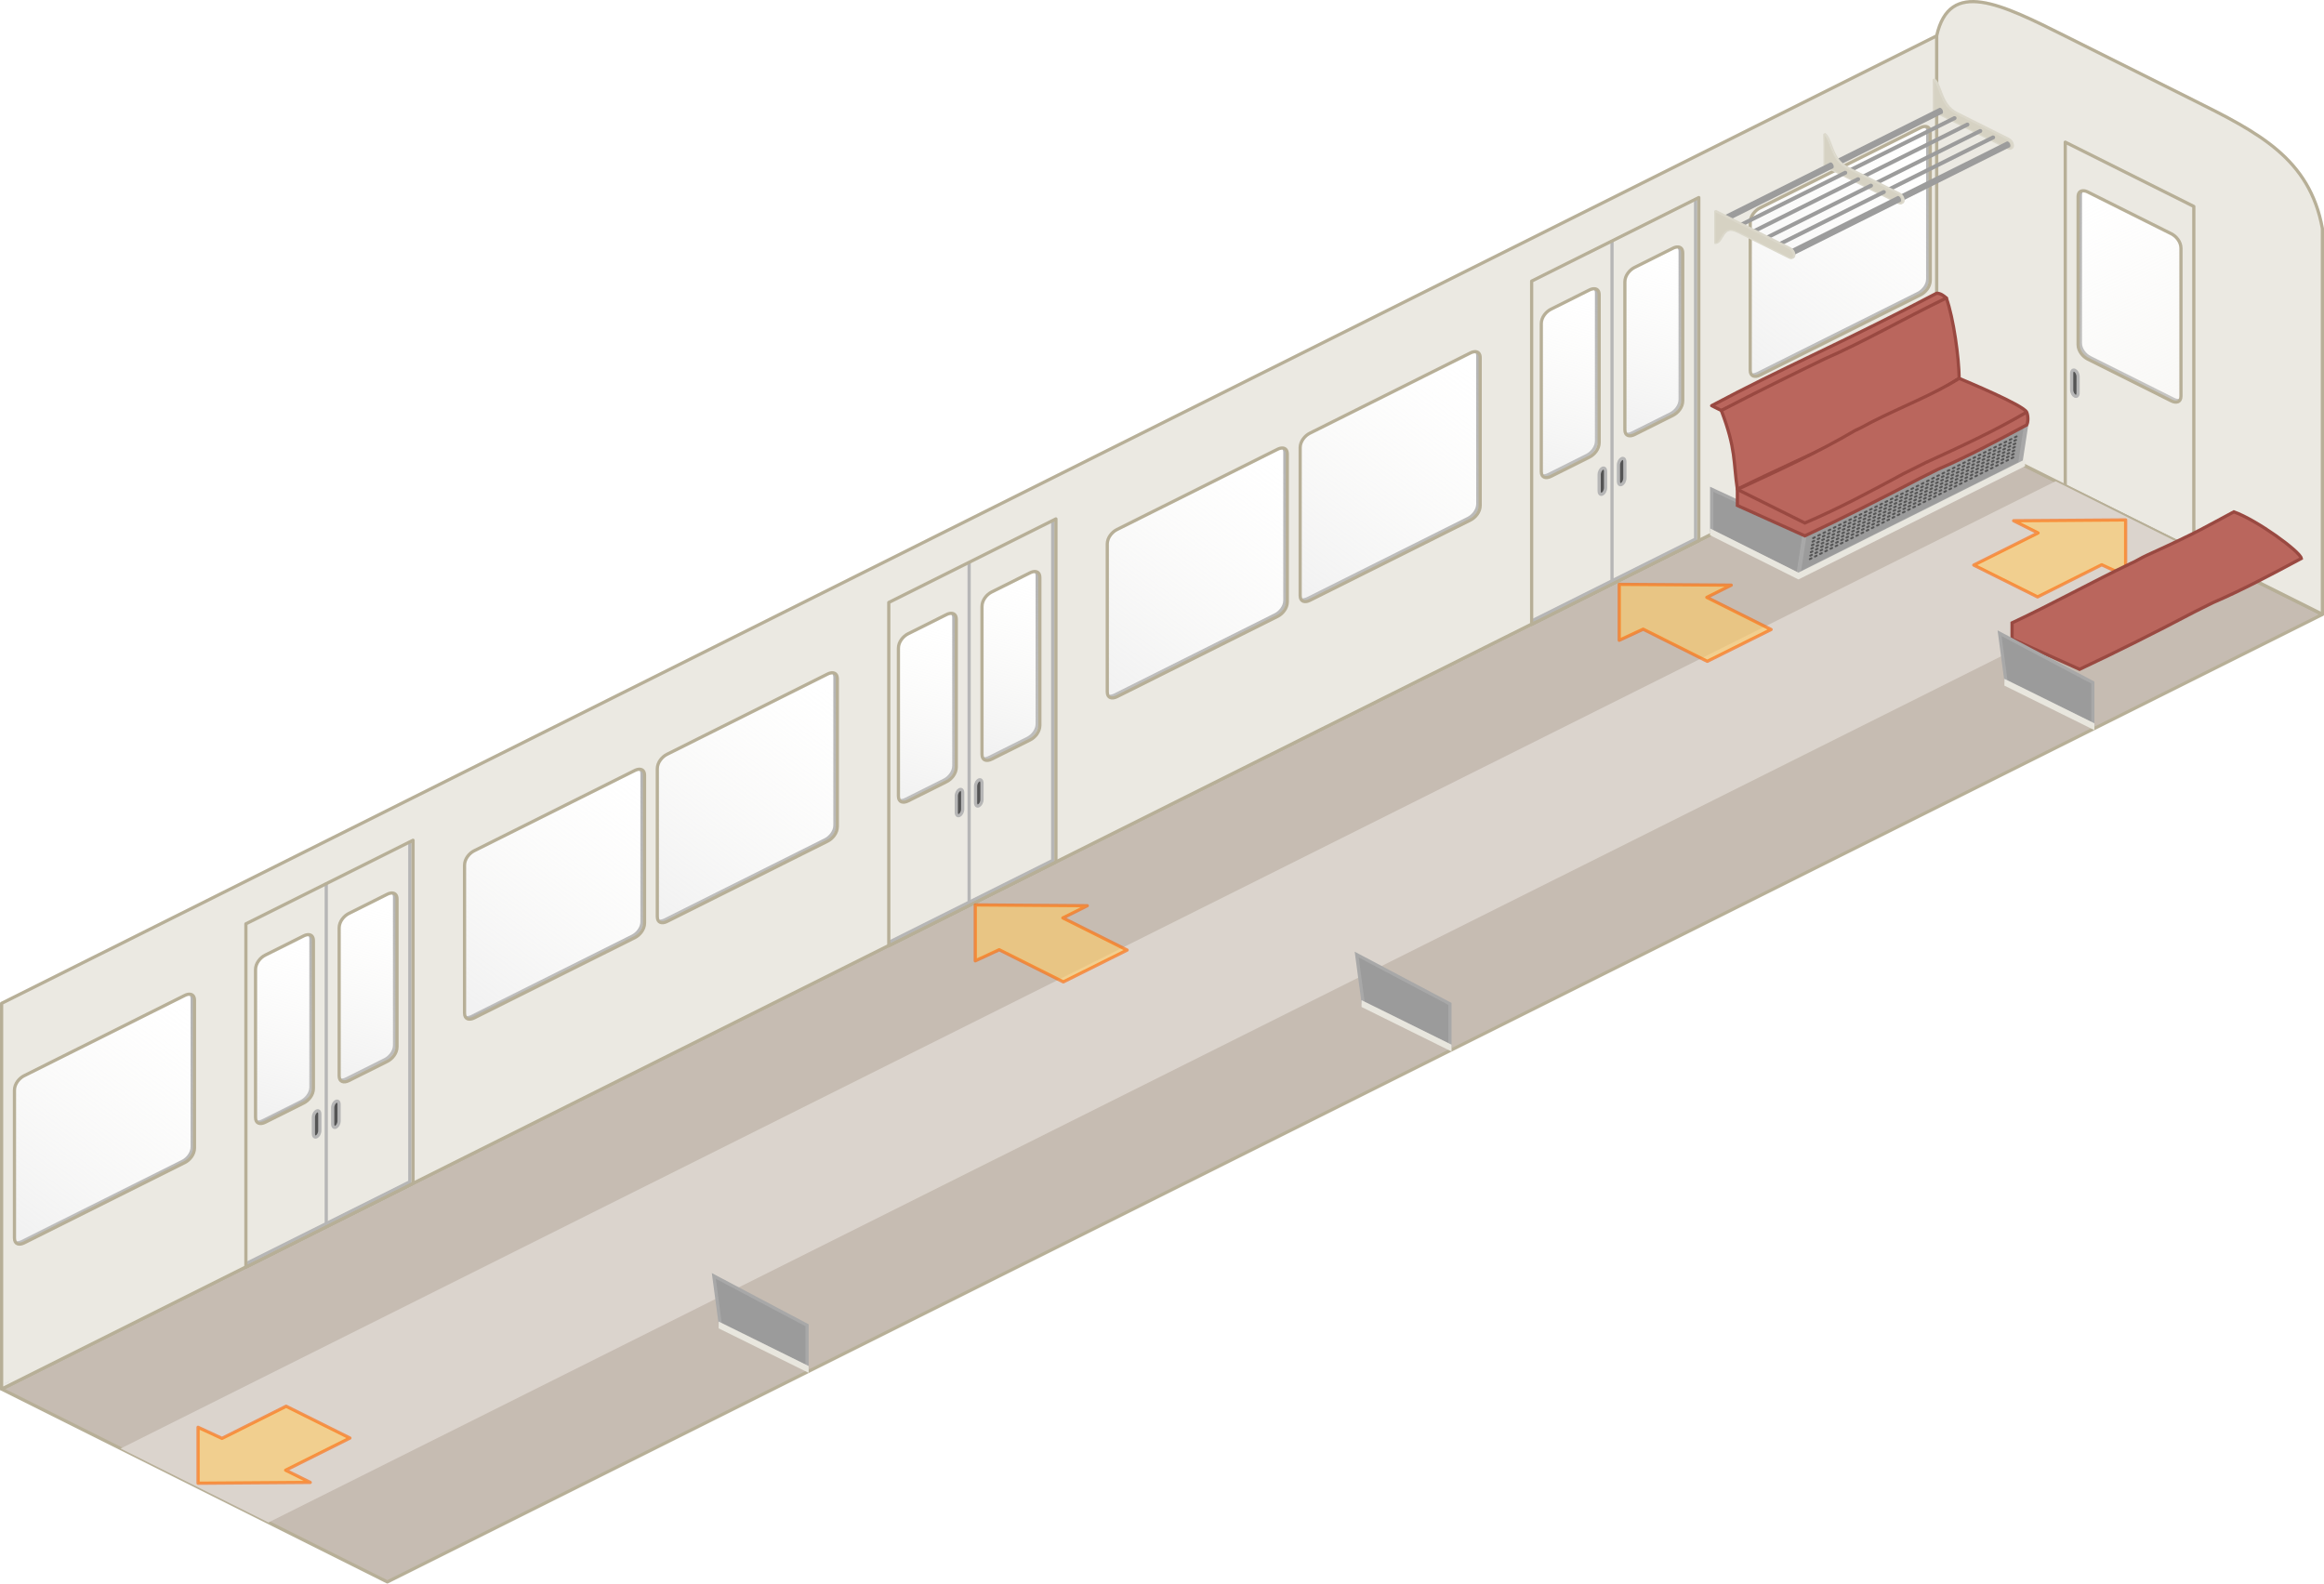 <?xml version="1.0" encoding="UTF-8" standalone="no"?>
<svg
   xmlns:osb="http://www.openswatchbook.org/uri/2009/osb"
   xmlns:dc="http://purl.org/dc/elements/1.1/"
   xmlns:cc="http://creativecommons.org/ns#"
   xmlns:rdf="http://www.w3.org/1999/02/22-rdf-syntax-ns#"
   xmlns:svg="http://www.w3.org/2000/svg"
   xmlns="http://www.w3.org/2000/svg"
   xmlns:xlink="http://www.w3.org/1999/xlink"
   xmlns:sodipodi="http://sodipodi.sourceforge.net/DTD/sodipodi-0.dtd"
   xmlns:inkscape="http://www.inkscape.org/namespaces/inkscape"
   height="492.668"
   width="723.002"
   version="1.1"
   id="svg320"
   sodipodi:docname="background.svg"
   inkscape:version="1.0.2 (e86c870879, 2021-01-15)">
  <sodipodi:namedview
     pagecolor="#414141"
     bordercolor="#666666"
     borderopacity="1"
     objecttolerance="10"
     gridtolerance="10"
     guidetolerance="10"
     inkscape:pageopacity="0"
     inkscape:pageshadow="2"
     inkscape:window-width="1920"
     inkscape:window-height="1060"
     id="namedview322"
     showgrid="true"
     showguides="false"
     inkscape:guide-bbox="true"
     inkscape:zoom="1.4142136"
     inkscape:cx="354.92353"
     inkscape:cy="268.77111"
     inkscape:window-x="1920"
     inkscape:window-y="20"
     inkscape:window-maximized="0"
     inkscape:current-layer="layer2"
     inkscape:snap-bbox="true"
     fit-margin-top="0"
     fit-margin-left="0"
     fit-margin-right="0"
     fit-margin-bottom="0"
     inkscape:document-rotation="0"
     inkscape:snap-nodes="true"
     inkscape:snap-grids="true"
     inkscape:snap-page="false"
     inkscape:snap-global="true">
    <inkscape:grid
       type="xygrid"
       id="grid1149"
       spacingx="40"
       spacingy="20"
       originx="42.5"
       originy="-8.846"
       empspacing="1"
       enabled="false"
       visible="true"
       color="#0000ff"
       opacity="0.125"
       empcolor="#0000ff"
       empopacity="0.125"
       dotted="false" />
    <inkscape:grid
       type="axonomgrid"
       id="grid2586"
       originx="42.5"
       originy="-8.846"
       spacingy="1"
       gridanglex="26.57"
       gridanglez="26.56"
       empspacing="20"
       visible="true"
       units="px"
       enabled="true" />
  </sodipodi:namedview>
  <defs
     id="defs246">
    <linearGradient
       id="linearGradient3298"
       osb:paint="solid">
      <stop
         style="stop-color:#a8a8a8;stop-opacity:1;"
         offset="0"
         id="stop3296" />
    </linearGradient>
    <linearGradient
       id="linearGradient3528"
       osb:paint="solid">
      <stop
         style="stop-color:#000000;stop-opacity:1;"
         offset="0"
         id="stop3526" />
    </linearGradient>
    <linearGradient
       inkscape:collect="always"
       xlink:href="#linearGradient2294"
       id="linearGradient2296"
       x1="676.807"
       y1="111.701"
       x2="649.24"
       y2="51.465"
       gradientUnits="userSpaceOnUse"
       gradientTransform="translate(-42,19.1)" />
    <linearGradient
       inkscape:collect="always"
       id="linearGradient2294">
      <stop
         style="stop-color:#ebe9e2;stop-opacity:1;"
         offset="0"
         id="stop2290" />
      <stop
         style="stop-color:#ebe9e2;stop-opacity:0;"
         offset="1"
         id="stop2292" />
    </linearGradient>
    <linearGradient
       inkscape:collect="always"
       xlink:href="#linearGradient2062"
       id="linearGradient2270"
       gradientUnits="userSpaceOnUse"
       x1="480.009"
       y1="137.385"
       x2="495.744"
       y2="82.652"
       gradientTransform="translate(-415.738,208.116)" />
    <linearGradient
       inkscape:collect="always"
       id="linearGradient2062">
      <stop
         style="stop-color:#d2d2d2;stop-opacity:1"
         offset="0"
         id="stop2058" />
      <stop
         style="stop-color:#ebe9e2;stop-opacity:0;"
         offset="1"
         id="stop2060" />
    </linearGradient>
    <linearGradient
       inkscape:collect="always"
       xlink:href="#linearGradient2062"
       id="linearGradient2255"
       gradientUnits="userSpaceOnUse"
       x1="480.009"
       y1="137.385"
       x2="495.744"
       y2="82.652"
       gradientTransform="translate(-441.814,218.211)" />
    <linearGradient
       inkscape:collect="always"
       xlink:href="#linearGradient2062"
       id="linearGradient2240"
       gradientUnits="userSpaceOnUse"
       x1="480.009"
       y1="137.385"
       x2="495.744"
       y2="82.652"
       gradientTransform="translate(-240.822,121.504)" />
    <linearGradient
       inkscape:collect="always"
       xlink:href="#linearGradient2062"
       id="linearGradient2225"
       gradientUnits="userSpaceOnUse"
       x1="480.009"
       y1="137.385"
       x2="495.744"
       y2="82.652"
       gradientTransform="translate(-214.341,107.437)" />
    <linearGradient
       inkscape:collect="always"
       xlink:href="#linearGradient2062"
       id="linearGradient2210"
       gradientUnits="userSpaceOnUse"
       x1="480.009"
       y1="137.385"
       x2="495.744"
       y2="82.652"
       gradientTransform="translate(-14.85,5.536)" />
    <linearGradient
       inkscape:collect="always"
       xlink:href="#linearGradient2062"
       id="linearGradient2181"
       x1="480.009"
       y1="137.385"
       x2="495.744"
       y2="82.652"
       gradientUnits="userSpaceOnUse"
       gradientTransform="translate(-42,19.1)" />
    <linearGradient
       inkscape:collect="always"
       xlink:href="#linearGradient2062"
       id="linearGradient2168"
       gradientUnits="userSpaceOnUse"
       gradientTransform="translate(157.666,-79.245)"
       x1="347.069"
       y1="202.517"
       x2="398.617"
       y2="132.029" />
    <linearGradient
       inkscape:collect="always"
       xlink:href="#linearGradient2062"
       id="linearGradient2138"
       gradientUnits="userSpaceOnUse"
       gradientTransform="translate(-381.973,188.646)"
       x1="347.069"
       y1="202.517"
       x2="398.617"
       y2="132.029" />
    <linearGradient
       inkscape:collect="always"
       xlink:href="#linearGradient2062"
       id="linearGradient2123"
       gradientUnits="userSpaceOnUse"
       gradientTransform="translate(-242.78,117.818)"
       x1="347.069"
       y1="202.517"
       x2="398.617"
       y2="132.029" />
    <linearGradient
       inkscape:collect="always"
       xlink:href="#linearGradient2062"
       id="linearGradient2108"
       gradientUnits="userSpaceOnUse"
       gradientTransform="translate(-182.399,89.988)"
       x1="347.069"
       y1="202.517"
       x2="398.617"
       y2="132.029" />
    <linearGradient
       inkscape:collect="always"
       xlink:href="#linearGradient2062"
       id="linearGradient2093"
       gradientUnits="userSpaceOnUse"
       gradientTransform="translate(17.511,-9.157)"
       x1="347.069"
       y1="202.517"
       x2="398.617"
       y2="132.029" />
    <linearGradient
       inkscape:collect="always"
       xlink:href="#linearGradient2062"
       id="linearGradient2064"
       x1="347.069"
       y1="202.517"
       x2="398.617"
       y2="132.029"
       gradientUnits="userSpaceOnUse"
       gradientTransform="translate(-42.684,20.39)" />
  </defs>
  <g
     inkscape:groupmode="layer"
     id="layer2"
     inkscape:label="BG"
     style="display:inline"
     transform="translate(42,-8.446)">
    <path
       style="display:inline;fill:none;fill-opacity:1;fill-rule:evenodd;stroke:#b6b6b6;stroke-width:1px;stroke-linecap:butt;stroke-linejoin:miter;stroke-opacity:1"
       d="m 504.714,124.696 c -0.491,0.245 -1.105,0.383 -1.549,0.383 m 54.251,-77.108 c 0.188,0.296 0.298,0.701 0.298,1.231 v 46 c 0,2 -1.523,3.761 -3,4.5 l -50,24.995"
       id="path4727-0"
       sodipodi:nodetypes="ccccccc" />
    <path
       style="display:inline;fill:none;fill-opacity:1;fill-rule:evenodd;stroke:#b6b6b6;stroke-width:1px;stroke-linecap:butt;stroke-linejoin:miter;stroke-opacity:1"
       d="m 480.344,85.377 c 0.224,0.301 0.357,0.733 0.357,1.316 v 46 c 0,2 -1.523,3.761 -3,4.5 l -12,5.999 c -0.582,0.291 -1.171,0.43 -1.671,0.369"
       id="path4727-6-6"
       sodipodi:nodetypes="cccccc" />
    <path
       style="display:inline;fill:none;fill-opacity:1;fill-rule:evenodd;stroke:#b6b6b6;stroke-width:1px;stroke-linecap:butt;stroke-linejoin:miter;stroke-opacity:1"
       d="m 454.324,98.301 c 0.224,0.301 0.357,0.733 0.357,1.316 v 46 c 0,2 -1.523,3.761 -3,4.5 l -12,5.999 c -0.582,0.291 -1.171,0.43 -1.671,0.369"
       id="path4727-6-6-1"
       sodipodi:nodetypes="cccccc" />
    <path
       style="display:inline;fill:none;fill-opacity:1;fill-rule:evenodd;stroke:#b6b6b6;stroke-width:1px;stroke-linecap:butt;stroke-linejoin:miter;stroke-opacity:1"
       d="m 364.747,194.703 c -0.491,0.245 -1.105,0.383 -1.549,0.383 m 54.251,-77.108 c 0.188,0.296 0.298,0.701 0.298,1.231 v 46 c 0,2 -1.523,3.761 -3,4.5 l -50,24.995"
       id="path4727-0-1"
       sodipodi:nodetypes="ccccccc" />
    <path
       style="display:inline;fill:none;fill-opacity:1;fill-rule:evenodd;stroke:#b6b6b6;stroke-width:1px;stroke-linecap:butt;stroke-linejoin:miter;stroke-opacity:1"
       d="m 304.725,224.703 c -0.491,0.245 -1.105,0.383 -1.549,0.383 m 54.251,-77.108 c 0.188,0.296 0.298,0.701 0.298,1.231 v 46 c 0,2 -1.523,3.761 -3,4.5 l -50,24.995"
       id="path4727-0-7"
       sodipodi:nodetypes="ccccccc" />
    <path
       style="display:inline;fill:none;fill-opacity:1;fill-rule:evenodd;stroke:#b6b6b6;stroke-width:1px;stroke-linecap:butt;stroke-linejoin:miter;stroke-opacity:1"
       d="m 280.322,186.323 c 0.224,0.301 0.357,0.733 0.357,1.316 v 46 c 0,2 -1.523,3.761 -3,4.5 l -12,5.999 c -0.582,0.291 -1.171,0.43 -1.671,0.369"
       id="path4727-6-6-5"
       sodipodi:nodetypes="cccccc" />
    <path
       style="display:inline;fill:none;fill-opacity:1;fill-rule:evenodd;stroke:#b6b6b6;stroke-width:1px;stroke-linecap:butt;stroke-linejoin:miter;stroke-opacity:1"
       d="m 254.381,199.327 c 0.224,0.301 0.357,0.733 0.357,1.316 v 46 c 0,2 -1.523,3.761 -3,4.5 l -12,5.999 c -0.582,0.291 -1.171,0.43 -1.671,0.369"
       id="path4727-6-6-8"
       sodipodi:nodetypes="cccccc" />
    <path
       style="display:inline;fill:none;fill-opacity:1;fill-rule:evenodd;stroke:#b6b6b6;stroke-width:1px;stroke-linecap:butt;stroke-linejoin:miter;stroke-opacity:1"
       d="m 164.746,294.681 c -0.491,0.245 -1.105,0.383 -1.549,0.383 m 54.251,-77.108 c 0.188,0.296 0.298,0.701 0.298,1.231 v 46 c 0,2 -1.523,3.761 -3,4.5 l -50,24.995"
       id="path4727-0-1-8"
       sodipodi:nodetypes="ccccccc" />
    <path
       style="display:inline;fill:none;fill-opacity:1;fill-rule:evenodd;stroke:#b6b6b6;stroke-width:1px;stroke-linecap:butt;stroke-linejoin:miter;stroke-opacity:1"
       d="m 104.725,324.682 c -0.491,0.245 -1.105,0.383 -1.549,0.383 m 54.251,-77.108 c 0.188,0.296 0.298,0.701 0.298,1.231 v 46 c 0,2 -1.523,3.761 -3,4.5 l -50,24.995"
       id="path4727-0-7-0"
       sodipodi:nodetypes="ccccccc" />
    <path
       style="display:inline;fill:none;fill-opacity:1;fill-rule:evenodd;stroke:#b6b6b6;stroke-width:1px;stroke-linecap:butt;stroke-linejoin:miter;stroke-opacity:1"
       d="m 80.392,286.289 c 0.224,0.301 0.357,0.733 0.357,1.316 v 46 c 0,2 -1.523,3.761 -3,4.5 l -12,5.999 c -0.582,0.291 -1.171,0.43 -1.671,0.369"
       id="path4727-6-6-5-7"
       sodipodi:nodetypes="cccccc" />
    <path
       style="display:inline;fill:none;fill-opacity:1;fill-rule:evenodd;stroke:#b6b6b6;stroke-width:1px;stroke-linecap:butt;stroke-linejoin:miter;stroke-opacity:1"
       d="m 54.378,299.316 c 0.224,0.301 0.357,0.733 0.357,1.316 v 46 c 0,2 -1.523,3.761 -3,4.5 l -12,5.999 c -0.582,0.291 -1.171,0.43 -1.671,0.369"
       id="path4727-6-6-5-7-3"
       sodipodi:nodetypes="cccccc" />
    <path
       style="display:inline;fill:none;fill-opacity:1;fill-rule:evenodd;stroke:#b6b6b6;stroke-width:1px;stroke-linecap:butt;stroke-linejoin:miter;stroke-opacity:1"
       d="m -35.218,394.741 c -0.491,0.245 -1.105,0.383 -1.549,0.383 m 54.251,-77.108 c 0.188,0.296 0.298,0.701 0.298,1.231 v 46 c 0,2 -1.523,3.761 -3,4.5 l -50,24.995"
       id="path4727-0-1-2"
       sodipodi:nodetypes="ccccccc" />
    <path
       style="display:inline;fill:none;fill-opacity:1;fill-rule:evenodd;stroke:#b6b6b6;stroke-width:1px;stroke-linecap:butt;stroke-linejoin:miter;stroke-opacity:1"
       d="m 605.448,68.044 c -0.15,0.284 -0.236,0.655 -0.236,1.123 v 46 c 0,2 1.523,3.761 3,4.5 l 26,13.003 c 0.637,0.319 1.284,0.455 1.813,0.346"
       id="path4727-2-0"
       sodipodi:nodetypes="cccccc" />
    <path
       style="display:inline;opacity:0.298;fill:url(#linearGradient2296);fill-opacity:1;fill-rule:evenodd;stroke:none;stroke-width:1px;stroke-linecap:butt;stroke-linejoin:miter;stroke-opacity:1"
       d="m 602.798,64.348 0.328,57.514 33.964,15.773 1.216,-57.749 z"
       id="path2288" />
    <path
       style="display:inline;opacity:0.288;fill:url(#linearGradient2064);fill-opacity:1;fill-rule:evenodd;stroke:none;stroke-width:1px;stroke-linecap:butt;stroke-linejoin:miter;stroke-opacity:1"
       d="m 300.637,175.187 0.249,53.699 58.93,-27.957 0.001,-57.054 z"
       id="path2056" />
    <path
       style="display:inline;opacity:0.288;fill:url(#linearGradient2093);fill-opacity:1;fill-rule:evenodd;stroke:none;stroke-width:1px;stroke-linecap:butt;stroke-linejoin:miter;stroke-opacity:1"
       d="m 360.832,145.641 0.249,53.699 58.93,-27.957 10e-4,-57.054 z"
       id="path2056-2" />
    <path
       style="display:inline;opacity:0.288;fill:url(#linearGradient2108);fill-opacity:1;fill-rule:evenodd;stroke:none;stroke-width:1px;stroke-linecap:butt;stroke-linejoin:miter;stroke-opacity:1"
       d="m 160.922,244.786 0.249,53.699 58.93,-27.957 0.001,-57.054 z"
       id="path2056-4" />
    <path
       style="display:inline;opacity:0.288;fill:url(#linearGradient2123);fill-opacity:1;fill-rule:evenodd;stroke:none;stroke-width:1px;stroke-linecap:butt;stroke-linejoin:miter;stroke-opacity:1"
       d="m 100.541,272.615 0.249,53.699 58.93,-27.957 10e-4,-57.054 z"
       id="path2056-0" />
    <path
       style="display:inline;opacity:0.288;fill:url(#linearGradient2138);fill-opacity:1;fill-rule:evenodd;stroke:none;stroke-width:1px;stroke-linecap:butt;stroke-linejoin:miter;stroke-opacity:1"
       d="m -38.652,343.443 0.249,53.699 58.93,-27.957 10e-4,-57.054 z"
       id="path2056-7" />
    <path
       style="display:inline;opacity:0.288;fill:url(#linearGradient2168);fill-opacity:1;fill-rule:evenodd;stroke:none;stroke-width:1px;stroke-linecap:butt;stroke-linejoin:miter;stroke-opacity:1"
       d="m 500.987,75.553 0.249,53.699 58.93,-27.957 10e-4,-57.054 z"
       id="path2056-6" />
    <path
       style="display:inline;opacity:0.311;fill:url(#linearGradient2181);fill-opacity:1;fill-rule:evenodd;stroke:none;stroke-width:1px;stroke-linecap:butt;stroke-linejoin:miter;stroke-opacity:1"
       d="m 432.772,103.148 2.963,56.671 22.135,-11.172 -0.519,-55.816 z"
       id="path2171" />
    <path
       style="display:inline;opacity:0.311;fill:url(#linearGradient2210);fill-opacity:1;fill-rule:evenodd;stroke:none;stroke-width:1px;stroke-linecap:butt;stroke-linejoin:miter;stroke-opacity:1"
       d="m 459.923,89.584 2.963,56.671 22.135,-11.172 -0.519,-55.816 z"
       id="path2171-6" />
    <path
       style="display:inline;opacity:0.311;fill:url(#linearGradient2225);fill-opacity:1;fill-rule:evenodd;stroke:none;stroke-width:1px;stroke-linecap:butt;stroke-linejoin:miter;stroke-opacity:1"
       d="m 260.431,191.485 2.963,56.671 22.135,-11.172 -0.519,-55.816 z"
       id="path2171-9" />
    <path
       style="display:inline;opacity:0.311;fill:url(#linearGradient2240);fill-opacity:1;fill-rule:evenodd;stroke:none;stroke-width:1px;stroke-linecap:butt;stroke-linejoin:miter;stroke-opacity:1"
       d="m 233.951,205.551 2.963,56.671 22.135,-11.172 -0.519,-55.816 z"
       id="path2171-0" />
    <path
       style="display:inline;opacity:0.311;fill:url(#linearGradient2255);fill-opacity:1;fill-rule:evenodd;stroke:none;stroke-width:1px;stroke-linecap:butt;stroke-linejoin:miter;stroke-opacity:1"
       d="m 32.958,302.259 2.963,56.671 22.135,-11.172 -0.519,-55.816 z"
       id="path2171-7" />
    <path
       style="display:inline;opacity:0.311;fill:url(#linearGradient2270);fill-opacity:1;fill-rule:evenodd;stroke:none;stroke-width:1px;stroke-linecap:butt;stroke-linejoin:miter;stroke-opacity:1"
       d="m 59.035,292.164 2.963,56.671 22.135,-11.172 -0.519,-55.816 z"
       id="path2171-1" />
    <path
       d="m 560.5,139.6 -602,300.996 120,60 L 680.5,199.6 Z"
       fill="silver"
       fill-rule="evenodd"
       stroke="#a0a0a0"
       stroke-linejoin="round"
       id="path248"
       style="fill:#c6bcb2;fill-opacity:1;stroke:#b7af97;stroke-opacity:1"
       sodipodi:nodetypes="ccccc" />
    <path
       id="path252"
       style="fill:#ebe9e2;fill-opacity:1;stroke:#b7af97;stroke-linejoin:round;stroke-opacity:1"
       d="m 602.5,0.5 v 120 l 120,59.939 V 60.439 C 718.502,38.574 702.501,30.572 682.501,20.57 L 642.501,0.566 C 622.501,-9.436 606.501,-17.438 602.5,0.5 Z m 45.422,48.199 c 0.485,-0.039 1.042,0.098 1.58,0.367 l 26,13.004 c 1.497,0.749 3,2.498 3,4.498 v 46 c -10e-6,2 -1.525,2.239 -3,1.502 l -26,-13.004 c -1.477,-0.738 -3,-2.5 -3,-4.5 v -46 c 0,-1.25 0.611,-1.803 1.42,-1.867 z"
       transform="translate(-42,19.1)"
       sodipodi:nodetypes="cccccccsccscccsss" />
    <path
       id="path250"
       style="fill:#ebe9e2;fill-opacity:1;stroke:#b7af97;stroke-linecap:round;stroke-linejoin:round;stroke-opacity:1"
       d="M 560.5,19.6 -41.5,320.596 v 120 l 602,-300.996 z m -3.418,28.193 c 0.809,0.064 1.42,0.617 1.42,1.867 v 46 c 0,2 -1.523,3.762 -3,4.5 l -50,24.994 c -1.475,0.737 -3,0.5 -3,-1.5 V 77.654 c 0,-2 1.503,-3.751 3,-4.5 l 50,-24.994 c 0.539,-0.269 1.095,-0.406 1.58,-0.367 z m -77,37.49 c 0.809,0.064 1.42,0.619 1.42,1.869 v 46 c 0,2 -1.523,3.762 -3,4.5 l -12,5.998 c -1.475,0.737 -3,0.5 -3,-1.5 V 96.15 c 0,-2 1.503,-3.751 3,-4.5 l 12,-5.998 c 0.539,-0.269 1.095,-0.408 1.58,-0.369 z m -26,12.998 c 0.809,0.064 1.42,0.619 1.42,1.869 v 46 c 0,2 -1.523,3.76 -3,4.498 l -12.002,6 c -1.475,0.737 -3,0.5 -3,-1.5 l 0.002,-46 c 0,-2 1.503,-3.751 3,-4.5 l 12,-6 c 0.539,-0.269 1.095,-0.406 1.58,-0.367 z m -37.016,19.584 c 0.809,0.065 1.42,0.619 1.42,1.869 v 46 c 0,2 -1.523,3.76 -3,4.498 l -50,24.996 c -1.475,0.737 -3,0.498 -3,-1.502 v -46 c 0,-2 1.503,-3.749 3,-4.498 l 50,-24.996 c 0.539,-0.269 1.095,-0.406 1.58,-0.367 z m -60.006,29.971 c 0.809,0.064 1.42,0.619 1.42,1.869 v 46 c 0,2 -1.523,3.76 -3,4.498 l -50,24.996 c -1.475,0.737 -3,0.5 -3,-1.5 v -46 c 0,-2 1.503,-3.751 3,-4.5 l 50,-24.996 c 0.539,-0.269 1.095,-0.406 1.58,-0.367 z m -76.98,38.426 c 0.809,0.064 1.42,0.619 1.42,1.869 v 46 c 0,2 -1.523,3.762 -3,4.5 l -12,5.998 c -1.475,0.737 -3,0.5 -3,-1.5 v -46 c 0,-2 1.503,-3.751 3,-4.5 l 12,-5.998 c 0.539,-0.269 1.095,-0.408 1.58,-0.369 z m -26,12.998 c 0.809,0.064 1.42,0.617 1.42,1.867 v 46 c 0,2 -1.523,3.762 -3,4.5 l -12,6 c -1.475,0.737 -3,0.498 -3,-1.502 v -46 c 0,-2 1.503,-3.749 3,-4.498 l 12,-6 c 0.539,-0.269 1.095,-0.406 1.58,-0.367 z m -37.006,18.506 c 0.809,0.064 1.42,0.619 1.42,1.869 v 46 c 0,2 -1.523,3.76 -3,4.498 l -50,24.996 c -1.475,0.737 -3,0.498 -3,-1.502 v -46 c 0,-2 1.503,-3.749 3,-4.498 l 50,-24.996 c 0.539,-0.269 1.095,-0.406 1.58,-0.367 z m -59.975,30.006 c 0.809,0.064 1.42,0.617 1.42,1.867 v 46 c 0,2 -1.523,3.762 -3,4.5 l -50,24.994 c -1.475,0.737 -3,0.5 -3,-1.5 v -46 c 0,-2 1.503,-3.751 3,-4.5 l 50,-24.994 c 0.539,-0.269 1.095,-0.406 1.58,-0.367 z m -77.008,38.504 c 0.809,0.064 1.42,0.617 1.42,1.867 v 46 c 0,2 -1.523,3.762 -3,4.5 l -12,6 c -1.475,0.737 -3,0.498 -3,-1.502 v -46 c 0,-2 1.503,-3.749 3,-4.498 l 12,-6 c 0.539,-0.269 1.095,-0.406 1.58,-0.367 z m -26.012,12.959 c 0.809,0.064 1.42,0.619 1.42,1.869 v 46 c 0,2 -1.523,3.762 -3,4.5 l -12,5.998 c -1.475,0.737 -3,0.5 -3,-1.5 v -46 c 0,-2 1.503,-3.751 3,-4.5 l 12,-5.998 c 0.539,-0.269 1.095,-0.408 1.58,-0.369 z m -36.998,18.525 c 0.809,0.064 1.42,0.619 1.42,1.869 v 46 c 0,2 -1.523,3.762 -3,4.5 l -50,24.994 c -1.475,0.737 -3,0.5 -3,-1.5 v -46 c 0,-2 1.503,-3.751 3,-4.5 l 50,-24.994 c 0.539,-0.269 1.095,-0.408 1.58,-0.369 z" />
    <path
       style="fill:none;fill-rule:evenodd;stroke:#b6b6b6;stroke-width:1px;stroke-linecap:butt;stroke-linejoin:miter;stroke-opacity:1"
       d="M 459.501,83.15 V 189.15"
       id="path1084"
       sodipodi:nodetypes="cc" />
    <path
       style="display:inline;fill:none;fill-rule:evenodd;stroke:#b6b6b6;stroke-width:1px;stroke-linecap:butt;stroke-linejoin:miter;stroke-opacity:1"
       d="m 434.501,201.647 51,-25.494 10e-6,-106"
       id="path1082-0"
       sodipodi:nodetypes="ccc" />
    <path
       style="display:inline;fill:none;fill-rule:evenodd;stroke:#b7af97;stroke-width:1px;stroke-linecap:butt;stroke-linejoin:round;stroke-opacity:1"
       d="M 486.501,176.653 V 69.907 L 434.501,95.901 V 202.722 Z"
       id="path1082"
       sodipodi:nodetypes="ccccc" />
    <path
       style="display:inline;fill:none;fill-rule:evenodd;stroke:#b6b6b6;stroke-width:1px;stroke-linecap:butt;stroke-linejoin:miter;stroke-opacity:1"
       d="m 259.501,183.128 v 106"
       id="path1084-7"
       sodipodi:nodetypes="cc" />
    <path
       style="display:inline;fill:none;fill-rule:evenodd;stroke:#b6b6b6;stroke-width:1px;stroke-linecap:butt;stroke-linejoin:miter;stroke-opacity:1"
       d="m 234.501,301.626 51,-25.494 10e-6,-106"
       id="path1082-0-4"
       sodipodi:nodetypes="ccc" />
    <path
       style="display:inline;fill:none;fill-rule:evenodd;stroke:#b7af97;stroke-width:1px;stroke-linecap:butt;stroke-linejoin:round;stroke-opacity:1"
       d="M 286.501,276.631 V 169.885 l -52,25.994 v 106.821 z"
       id="path1082-1"
       sodipodi:nodetypes="ccccc" />
    <path
       style="display:inline;fill:none;fill-rule:evenodd;stroke:#b6b6b6;stroke-width:1px;stroke-linecap:butt;stroke-linejoin:miter;stroke-opacity:1"
       d="m 59.5,283.106 v 106"
       id="path1084-70"
       sodipodi:nodetypes="cc" />
    <path
       style="display:inline;fill:none;fill-rule:evenodd;stroke:#b6b6b6;stroke-width:1px;stroke-linecap:butt;stroke-linejoin:miter;stroke-opacity:1"
       d="m 34.5,401.604 51,-25.494 1e-5,-106"
       id="path1082-0-8"
       sodipodi:nodetypes="ccc" />
    <path
       style="display:inline;fill:none;fill-rule:evenodd;stroke:#b7af97;stroke-width:1px;stroke-linecap:butt;stroke-linejoin:round;stroke-opacity:1"
       d="M 86.5,376.609 V 269.863 l -52,25.994 v 106.821 z"
       id="path1082-6"
       sodipodi:nodetypes="ccccc" />
    <path
       style="fill:#545454;fill-opacity:1;fill-rule:evenodd;stroke:#b6b6b6;stroke-width:1px;stroke-linecap:butt;stroke-linejoin:miter;stroke-opacity:1"
       d="m 261.501,253.128 c 0,-2 2,-3 2,-1 v 5 c 0,2 -2,3 -2,1 z"
       id="path1887"
       sodipodi:nodetypes="sssss" />
    <path
       style="display:inline;fill:#545454;fill-opacity:1;fill-rule:evenodd;stroke:#b6b6b6;stroke-width:1px;stroke-linecap:butt;stroke-linejoin:miter;stroke-opacity:1"
       d="m 255.501,256.128 c 0,-2 2,-3 2,-1 v 5 c 0,2 -2,3 -2,1 z"
       id="path1887-6"
       sodipodi:nodetypes="sssss" />
    <path
       style="display:inline;fill:#545454;fill-opacity:1;fill-rule:evenodd;stroke:#b6b6b6;stroke-width:1px;stroke-linecap:butt;stroke-linejoin:miter;stroke-opacity:1"
       d="m 461.501,153.15 c 0,-2 2,-3 2,-1 v 5 c 0,2 -2,3 -2,1 z"
       id="path1887-8"
       sodipodi:nodetypes="sssss" />
    <path
       style="display:inline;fill:#545454;fill-opacity:1;fill-rule:evenodd;stroke:#b6b6b6;stroke-width:1px;stroke-linecap:butt;stroke-linejoin:miter;stroke-opacity:1"
       d="m 455.501,156.15 c 0,-2 2,-3 2,-1 v 5 c 0,2 -2,3 -2,1 z"
       id="path1887-6-8"
       sodipodi:nodetypes="sssss" />
    <path
       style="display:inline;fill:#545454;fill-opacity:1;fill-rule:evenodd;stroke:#b6b6b6;stroke-width:1px;stroke-linecap:butt;stroke-linejoin:miter;stroke-opacity:1"
       d="m 61.5,353.107 c 0,-2 2,-3 2,-1 v 5 c 0,2 -2,3 -2,1 z"
       id="path1887-4"
       sodipodi:nodetypes="sssss" />
    <path
       style="display:inline;fill:#545454;fill-opacity:1;fill-rule:evenodd;stroke:#b6b6b6;stroke-width:1px;stroke-linecap:butt;stroke-linejoin:miter;stroke-opacity:1"
       d="m 55.5,356.106 c 0,-2 2,-3 2,-1 v 5 c 0,2 -2,3 -2,1 z"
       id="path1887-6-3"
       sodipodi:nodetypes="sssss" />
    <path
       style="display:inline;fill:none;fill-rule:evenodd;stroke:#b7af97;stroke-width:1px;stroke-linecap:butt;stroke-linejoin:round;stroke-opacity:1"
       d="m 600.501,159.665 v -107 l 40,20.004 V 179.491 Z"
       id="path1082-14"
       sodipodi:nodetypes="ccccc" />
    <path
       style="display:inline;fill:#545454;fill-opacity:1;fill-rule:evenodd;stroke:#b6b6b6;stroke-width:1px;stroke-linecap:butt;stroke-linejoin:miter;stroke-opacity:1"
       d="m 604.501,125.666 c 0,-2 -2,-3 -2,-1 v 5 c 0,2 2,3 2,1 z"
       id="path1887-8-6"
       sodipodi:nodetypes="sssss" />
    <path
       style="display:inline;fill:#dbd4cd;fill-opacity:1;fill-rule:evenodd;stroke:none;stroke-width:1px;stroke-linecap:butt;stroke-linejoin:miter;stroke-opacity:1"
       d="M 597.501,158.165 -4.5,459.099 41.5,482.104 643.501,181.17 Z"
       id="path5154"
       sodipodi:nodetypes="ccccc" />
    <g
       id="414-36"
       transform="translate(601.095,179.2)"
       style="display:inline">
      <path
         style="fill:#ffcc66;fill-opacity:0.6"
         d="m 10.75,4.95 -19.95,10 -19.85,-9.9 20,-10 -7.6,-3.8 L 18.2,-9 V 8.4 L 10.75,4.95"
         id="path3511-7" />
      <path
         style="fill:none;stroke:#ff6600;stroke-width:1;stroke-linecap:round;stroke-linejoin:round;stroke-miterlimit:3;stroke-opacity:0.6"
         d="M 18.2,8.4 V -9 l -34.85,0.25 7.6,3.8 -20,10 19.85,9.9 19.95,-10 z"
         id="path3513-5" />
    </g>
    <path
       style="display:inline;fill:#ba665d;fill-opacity:1;fill-rule:evenodd;stroke:#994941;stroke-width:1px;stroke-linecap:butt;stroke-linejoin:miter;stroke-opacity:1"
       d="m 583.957,202.226 c 12.588,-5.909 25.228,-12.878 36.725,-18.387 1.702,-0.699 3.385,-1.822 5.046,-2.574 17.221,-7.806 18.824,-9.139 27.229,-13.585 7.184,2.56 20.628,12.331 21,14.502 -9.078,4.862 -18.157,9.723 -27.584,13.789 l -5.745,2.872 c -11.905,6.272 -23.796,12.242 -35.671,17.832 L 583.957,207.226 Z"
       id="path1300-3-4-5-4-5-3"
       sodipodi:nodetypes="ccsccccccc" />
    <g
       id="g3093"
       style="display:inline">
      <g
         id="g2440">
        <path
           style="display:inline;fill:#d6d2c3;fill-opacity:1;fill-rule:evenodd;stroke:#dbd8cb;stroke-width:0.4;stroke-linecap:butt;stroke-linejoin:miter;stroke-miterlimit:4;stroke-dasharray:none;stroke-opacity:1"
           d="m 582.877,51.491 -16.02,-8.008 c -5,-2.499 -4.763,-8.64 -7,-10.446 l -0.355,0.178 0.355,9.769 23,11.498 c 2.012,1.006 2.012,-1.994 0.02,-2.99 z"
           id="path4116-2-9"
           sodipodi:nodetypes="ccccccc" />
        <path
           style="display:inline;fill:#d6d2c3;fill-opacity:1;fill-rule:evenodd;stroke:#dbd8cb;stroke-width:0.4;stroke-linecap:butt;stroke-linejoin:bevel;stroke-miterlimit:4;stroke-dasharray:none;stroke-opacity:1"
           d="m 582.521,51.669 -16.02,-8.008 C 561.501,41.161 561.738,35.02 559.501,33.214 v 9.947 l 23,11.498 c 2.012,1.006 2.012,-1.994 0.02,-2.99 z"
           id="path4116-2"
           sodipodi:nodetypes="cccccc" />
      </g>
      <path
         style="display:inline;fill:#9c9c9c;fill-opacity:1;fill-rule:evenodd;stroke:none;stroke-width:1px;stroke-linecap:butt;stroke-linejoin:miter;stroke-opacity:1"
         d="m 582.403,52.431 c 0.689,-0.057 1.33,1.235 0.895,1.789 l -33.842,16.905 -2.058,-1.211 z"
         id="path4094-7-7-9"
         sodipodi:nodetypes="ccccc" />
      <path
         style="display:inline;fill:#9c9c9c;fill-opacity:1;fill-rule:evenodd;stroke:none;stroke-width:1px;stroke-linecap:butt;stroke-linejoin:miter;stroke-opacity:1"
         d="m 561.443,41.974 c 0.689,-0.057 1.33,1.235 0.895,1.789 l -33.842,16.905 -2.058,-1.211 z"
         id="path4094-7-7-3-4"
         sodipodi:nodetypes="ccccc" />
      <path
         style="display:inline;fill:#9c9c9c;fill-opacity:1;fill-rule:evenodd;stroke:none;stroke-width:1px;stroke-linecap:butt;stroke-linejoin:miter;stroke-opacity:1"
         d="m 577.888,50.588 c 0.689,-0.057 1.048,0.522 0.613,1.075 l -33.842,16.905 -1.776,-0.497 z"
         id="path4094-7-7-1-90"
         sodipodi:nodetypes="ccccc" />
      <path
         style="display:inline;fill:#9c9c9c;fill-opacity:1;fill-rule:evenodd;stroke:none;stroke-width:1px;stroke-linecap:butt;stroke-linejoin:miter;stroke-opacity:1"
         d="m 573.888,48.587 c 0.689,-0.057 1.048,0.522 0.613,1.075 L 540.659,66.568 538.883,66.07 Z"
         id="path4094-7-7-1-2-8"
         sodipodi:nodetypes="ccccc" />
      <path
         style="display:inline;fill:#9c9c9c;fill-opacity:1;fill-rule:evenodd;stroke:none;stroke-width:1px;stroke-linecap:butt;stroke-linejoin:miter;stroke-opacity:1"
         d="m 569.888,46.587 c 0.689,-0.057 1.048,0.522 0.613,1.075 l -33.842,16.905 -1.776,-0.497 z"
         id="path4094-7-7-1-9-8"
         sodipodi:nodetypes="ccccc" />
      <path
         style="display:inline;fill:#9c9c9c;fill-opacity:1;fill-rule:evenodd;stroke:none;stroke-width:1px;stroke-linecap:butt;stroke-linejoin:miter;stroke-opacity:1"
         d="m 565.888,44.586 c 0.689,-0.057 1.048,0.522 0.613,1.075 l -33.842,16.905 -1.776,-0.497 z"
         id="path4094-7-7-1-3-5"
         sodipodi:nodetypes="ccccc" />
      <g
         id="g2436">
        <path
           style="display:inline;fill:#ebe9e2;fill-opacity:1;fill-rule:evenodd;stroke:#dbd8cb;stroke-width:0.4;stroke-linecap:butt;stroke-linejoin:miter;stroke-miterlimit:4;stroke-dasharray:none;stroke-opacity:1"
           d="m 548.856,68.482 -16.02,-8.008 c -5,-2.499 -4.763,-8.64 -7,-10.446 l -0.355,0.178 0.355,9.769 23,11.498 c 2.012,1.006 2.012,-1.994 0.02,-2.99 z"
           id="path4116-2-9-0"
           sodipodi:nodetypes="ccccccc" />
        <path
           style="display:inline;fill:#d6d2c3;fill-opacity:1;fill-rule:evenodd;stroke:#dbd8cb;stroke-width:0.4;stroke-linecap:butt;stroke-linejoin:bevel;stroke-miterlimit:4;stroke-dasharray:none;stroke-opacity:1"
           d="m 548.501,68.66 -16.02,-8.008 c -5,-2.499 -4.763,-8.64 -7,-10.446 v 9.947 l 23,11.498 c 2.012,1.006 2.012,-1.994 0.02,-2.99 z"
           id="path4116-2-91"
           sodipodi:nodetypes="cccccc" />
      </g>
      <path
         style="display:inline;fill:#9c9c9c;fill-opacity:1;fill-rule:evenodd;stroke:none;stroke-width:1px;stroke-linecap:butt;stroke-linejoin:miter;stroke-opacity:1"
         d="m 543.888,67.584 c 0.689,-0.057 1.048,0.522 0.613,1.075 l -33.842,16.905 -1.776,-0.497 z"
         id="path4094-7-7-1"
         sodipodi:nodetypes="ccccc" />
      <path
         style="display:inline;fill:#9c9c9c;fill-opacity:1;fill-rule:evenodd;stroke:none;stroke-width:1px;stroke-linecap:butt;stroke-linejoin:miter;stroke-opacity:1"
         d="m 539.888,65.584 c 0.689,-0.057 1.048,0.522 0.613,1.075 l -33.842,16.905 -1.776,-0.497 z"
         id="path4094-7-7-1-2"
         sodipodi:nodetypes="ccccc" />
      <path
         style="display:inline;fill:#9c9c9c;fill-opacity:1;fill-rule:evenodd;stroke:none;stroke-width:1px;stroke-linecap:butt;stroke-linejoin:miter;stroke-opacity:1"
         d="m 535.888,63.583 c 0.689,-0.057 1.048,0.522 0.613,1.075 l -33.842,16.905 -1.776,-0.497 z"
         id="path4094-7-7-1-9"
         sodipodi:nodetypes="ccccc" />
      <path
         style="display:inline;fill:#9c9c9c;fill-opacity:1;fill-rule:evenodd;stroke:none;stroke-width:1px;stroke-linecap:butt;stroke-linejoin:miter;stroke-opacity:1"
         d="m 531.888,61.583 c 0.689,-0.057 1.048,0.522 0.613,1.075 l -33.842,16.905 -1.776,-0.497 z"
         id="path4094-7-7-1-3"
         sodipodi:nodetypes="ccccc" />
      <path
         style="display:inline;fill:#9c9c9c;fill-opacity:1;fill-rule:evenodd;stroke:none;stroke-width:1px;stroke-linecap:butt;stroke-linejoin:miter;stroke-opacity:1"
         d="m 548.394,69.415 c 0.689,-0.057 1.33,1.235 0.895,1.789 l -33.842,16.905 -2.058,-1.211 z"
         id="path4094-7-7"
         sodipodi:nodetypes="ccccc" />
      <path
         style="display:inline;fill:#9c9c9c;fill-opacity:1;fill-rule:evenodd;stroke:none;stroke-width:1px;stroke-linecap:butt;stroke-linejoin:miter;stroke-opacity:1"
         d="m 527.443,58.97 c 0.689,-0.057 1.33,1.235 0.895,1.789 l -33.842,16.905 -2.058,-1.211 z"
         id="path4094-7-7-3"
         sodipodi:nodetypes="ccccc" />
      <g
         id="g2444">
        <path
           style="display:inline;fill:#d6d2c3;fill-opacity:1;fill-rule:evenodd;stroke:#dbd8cb;stroke-width:0.4;stroke-linecap:butt;stroke-linejoin:miter;stroke-miterlimit:4;stroke-dasharray:none;stroke-opacity:1"
           d="m 514.868,88.493 -16.02,-8.012 c -5,-2.501 -4.763,3.877 -7,3.446 l -0.346,-9.773 0.346,-0.173 23,11.503 c 2.012,1.006 2.012,4.006 0.02,3.01 z"
           id="path4116-22"
           sodipodi:nodetypes="ccccccc" />
        <path
           style="fill:#d6d2c3;fill-opacity:1;fill-rule:evenodd;stroke:#dbd8cb;stroke-width:0.4;stroke-linecap:butt;stroke-linejoin:bevel;stroke-miterlimit:4;stroke-dasharray:none;stroke-opacity:1"
           d="m 514.521,88.666 -16.02,-8.012 c -5,-2.501 -4.763,3.93 -7,3.499 v -10 l 23,11.503 c 2.012,1.006 2.012,4.006 0.02,3.01 z"
           id="path4116"
           sodipodi:nodetypes="cccccc" />
      </g>
    </g>
    <path
       style="display:inline;fill:#9b9b9b;fill-opacity:1;fill-rule:evenodd;stroke:#a8a8a8;stroke-width:1;stroke-linecap:butt;stroke-linejoin:miter;stroke-miterlimit:4;stroke-dasharray:none;stroke-opacity:1"
       d="m 580.076,205.448 2,14.989 27,13.351 v -13 z"
       id="path1237-4-2-2-4-7"
       sodipodi:nodetypes="ccccc" />
    <path
       style="display:inline;fill:#b7af97;fill-opacity:1;fill-rule:evenodd;stroke:#e8e6de;stroke-width:1;stroke-linecap:butt;stroke-linejoin:miter;stroke-miterlimit:4;stroke-dasharray:none;stroke-opacity:1"
       d="m 582.076,220.437 27,13.351 v 1 l -27,-13.351 z"
       id="path1171-7-1-0-3-7-4"
       sodipodi:nodetypes="ccccc" />
    <path
       style="display:inline;fill:#9b9b9b;fill-opacity:1;fill-rule:evenodd;stroke:#a8a8a8;stroke-width:1;stroke-linecap:butt;stroke-linejoin:miter;stroke-miterlimit:4;stroke-dasharray:none;stroke-opacity:1"
       d="m 180.075,405.404 2,14.989 27,13.351 v -13 z"
       id="path1237-4-2-2"
       sodipodi:nodetypes="ccccc" />
    <path
       style="display:inline;fill:#b7af97;fill-opacity:1;fill-rule:evenodd;stroke:#e8e6de;stroke-width:1;stroke-linecap:butt;stroke-linejoin:miter;stroke-miterlimit:4;stroke-dasharray:none;stroke-opacity:1"
       d="m 182.075,420.393 27,13.351 v 1 l -27,-13.351 z"
       id="path1171-7-1-0-3"
       sodipodi:nodetypes="ccccc" />
    <path
       style="display:inline;fill:#9b9b9b;fill-opacity:1;fill-rule:evenodd;stroke:#a8a8a8;stroke-width:1;stroke-linecap:butt;stroke-linejoin:miter;stroke-miterlimit:4;stroke-dasharray:none;stroke-opacity:1"
       d="m 380.075,305.426 2,14.989 27,13.351 v -13 z"
       id="path1237-4-2-2-4"
       sodipodi:nodetypes="ccccc" />
    <path
       style="display:inline;fill:#b7af97;fill-opacity:1;fill-rule:evenodd;stroke:#e8e6de;stroke-width:1;stroke-linecap:butt;stroke-linejoin:miter;stroke-miterlimit:4;stroke-dasharray:none;stroke-opacity:1"
       d="m 382.075,320.415 27,13.351 v 1 l -27,-13.351 z"
       id="path1171-7-1-0-3-7"
       sodipodi:nodetypes="ccccc" />
    <g
       id="414"
       transform="matrix(-1,0,0,1,479.947,199.242)"
       style="display:inline">
      <path
         style="fill:#ffcc66;fill-opacity:0.6"
         d="m 10.75,4.95 -19.95,10 -19.85,-9.9 20,-10 -7.6,-3.8 L 18.2,-9 V 8.4 L 10.75,4.95"
         id="path3511" />
      <path
         style="fill:none;stroke:#ff6600;stroke-width:1;stroke-linecap:round;stroke-linejoin:round;stroke-miterlimit:3;stroke-opacity:0.6"
         d="M 18.2,8.4 V -9 l -34.85,0.25 7.6,3.8 -20,10 19.85,9.9 19.95,-10 z"
         id="path3513" />
    </g>
    <g
       id="414-3"
       transform="matrix(-1,0,0,1,279.607,298.972)"
       style="display:inline">
      <path
         style="fill:#ffcc66;fill-opacity:0.6"
         d="m 10.75,4.95 -19.95,10 -19.85,-9.9 20,-10 -7.6,-3.8 L 18.2,-9 V 8.4 L 10.75,4.95"
         id="path3511-6" />
      <path
         style="fill:none;stroke:#ff6600;stroke-width:1;stroke-linecap:round;stroke-linejoin:round;stroke-miterlimit:3;stroke-opacity:0.6"
         d="M 18.2,8.4 V -9 l -34.85,0.25 7.6,3.8 -20,10 19.85,9.9 19.95,-10 z"
         id="path3513-7" />
    </g>
    <g
       aria-label="maf"
       transform="skewY(-26.974)"
       id="text952"
       style="font-style:italic;font-size:1px;line-height:100%;font-family:Alfios;-inkscape-font-specification:'Alfios Italic';font-variant-ligatures:discretionary-ligatures historical-ligatures;letter-spacing:0px;word-spacing:0px;writing-mode:lr-tb;fill:#dcdcdc;fill-opacity:1;stroke:none;stroke-width:1px;stroke-linecap:butt;stroke-linejoin:miter;stroke-opacity:1">
      <path
         d="m -39.927,418.494 c 0.043,0 0.079,-0.02 0.121,-0.067 -0.002,-0.013 -0.007,-0.023 -0.017,-0.032 -0.024,0.022 -0.039,0.03 -0.057,0.03 -0.018,0 -0.021,-0.008 0.001,-0.093 l 0.03,-0.117 c 0.031,-0.121 0.004,-0.197 -0.063,-0.197 -0.075,0 -0.165,0.096 -0.192,0.156 l -0.015,0.033 h -10e-4 c 0.01,-0.025 0.018,-0.051 0.022,-0.074 0.013,-0.081 -0.03,-0.114 -0.073,-0.114 -0.073,0 -0.158,0.096 -0.184,0.155 l -0.015,0.033 h -0.001 c 0.014,-0.033 0.025,-0.067 0.036,-0.124 0.006,-0.037 0,-0.058 -0.021,-0.065 -0.029,0.015 -0.102,0.038 -0.134,0.041 -0.006,0.011 -0.008,0.026 -0.006,0.038 0.064,0 0.069,0.004 0.052,0.097 l -0.055,0.291 h 0.091 l 0.025,-0.13 c 0.033,-0.169 0.125,-0.264 0.173,-0.264 0.027,0 0.036,0.03 0.007,0.169 l -0.046,0.225 h 0.09 l 0.025,-0.13 c 0.035,-0.175 0.132,-0.264 0.178,-0.264 0.029,0 0.034,0.036 0.013,0.128 l -0.026,0.114 c -0.025,0.114 -0.023,0.161 0.042,0.161 z"
         style="font-style:italic;font-variant:normal;font-weight:normal;font-stretch:normal;font-size:1px;font-family:Vollkorn;-inkscape-font-specification:'Vollkorn Italic';fill:#dcdcdc;fill-opacity:1;stroke:none;stroke-opacity:1"
         id="path954" />
      <path
         d="m -39.351,418.395 c -0.026,0.022 -0.04,0.03 -0.056,0.03 -0.022,0 -0.021,-0.014 -0.006,-0.087 l 0.05,-0.224 c 0.018,-0.08 0.01,-0.091 -0.002,-0.096 -0.014,0.006 -0.037,0.009 -0.057,0.009 -0.015,-0.005 -0.038,-0.009 -0.056,-0.009 -0.13,0 -0.238,0.111 -0.269,0.265 -0.029,0.148 0.003,0.211 0.07,0.211 0.084,0 0.166,-0.104 0.203,-0.205 h 0.003 c -0.009,0.021 -0.025,0.057 -0.031,0.073 -0.017,0.046 -0.021,0.132 0.053,0.132 0.044,0 0.083,-0.031 0.116,-0.068 -0.004,-0.012 -0.009,-0.022 -0.018,-0.031 z m -0.27,0.018 c -0.04,0 -0.053,-0.063 -0.029,-0.176 0.02,-0.099 0.065,-0.168 0.147,-0.168 0.022,0 0.043,0.003 0.061,0.01 l -0.017,0.07 c -0.038,0.165 -0.127,0.264 -0.162,0.264 z"
         style="font-style:italic;font-variant:normal;font-weight:normal;font-stretch:normal;font-size:1px;font-family:Vollkorn;-inkscape-font-specification:'Vollkorn Italic';fill:#dcdcdc;fill-opacity:1;stroke:none;stroke-opacity:1"
         id="path956" />
      <path
         d="m -38.94,417.771 c -0.106,0 -0.205,0.082 -0.235,0.26 0,0.002 -10e-4,0.004 -10e-4,0.006 h -0.067 c -0.007,0.01 -0.011,0.025 -0.011,0.039 0.023,0 0.048,0.003 0.071,0.006 -0.022,0.139 -0.033,0.245 -0.048,0.344 -0.033,0.214 -0.048,0.227 -0.094,0.227 -0.042,0 -0.08,-0.006 -0.111,-0.016 -0.006,0.018 -0.009,0.039 -0.007,0.06 0.027,0.023 0.059,0.036 0.089,0.036 0.109,0 0.185,-0.152 0.221,-0.366 0.009,-0.053 0.024,-0.154 0.047,-0.283 0.027,-0.004 0.064,-0.008 0.101,-0.008 0.005,-0.011 0.007,-0.025 0.007,-0.039 h -0.099 c 0.035,-0.18 0.06,-0.22 0.107,-0.22 0.041,0 0.063,0.026 0.066,0.094 0.016,10e-4 0.031,-0.002 0.042,-0.008 0.002,-0.037 0.012,-0.077 0.026,-0.107 -0.017,-0.013 -0.054,-0.025 -0.104,-0.025 z"
         style="font-style:italic;font-variant:normal;font-weight:normal;font-stretch:normal;font-size:1px;font-family:Vollkorn;-inkscape-font-specification:'Vollkorn Italic';fill:#dcdcdc;fill-opacity:1;stroke:none;stroke-opacity:1"
         id="path958" />
    </g>
    <g
       id="g1434"
       style="display:inline">
      <path
         style="display:inline;fill:#ba665d;fill-opacity:1;fill-rule:evenodd;stroke:#994941;stroke-width:1px;stroke-linecap:butt;stroke-linejoin:round;stroke-opacity:1"
         d="m 563.511,101.167 c -20.745,14.946 -46.334,23.75 -70,34.992 l -3.01,-1.506 c 10.753,-5.729 21.138,-10.77 31.481,-15.732 13.452,-6.442 26.167,-12.735 38.528,-19.254 1.2,0.03 2.126,0.706 3.001,1.5 z"
         id="path3015-7"
         sodipodi:nodetypes="cccccc" />
      <path
         style="fill:#9b9b9b;fill-opacity:1;fill-rule:evenodd;stroke:#a8a8a8;stroke-width:1;stroke-linecap:butt;stroke-linejoin:miter;stroke-miterlimit:4;stroke-dasharray:none;stroke-opacity:1"
         d="m 519.501,174.157 -2,13 -27,-13.503 v -13 z"
         id="path1237"
         sodipodi:nodetypes="ccccc" />
      <path
         style="display:inline;fill:#ba665d;fill-opacity:1;fill-rule:evenodd;stroke:#994941;stroke-width:1px;stroke-linecap:butt;stroke-linejoin:round;stroke-opacity:1"
         d="m 493.511,136.159 c 4.631,12.071 3.7,16.002 4.99,24.495 23.023,-11.481 48.216,-21.373 69,-34.492 -0.078,-6.439 -1.723,-18.65 -3.99,-24.995 -13.499,6.505 -25.056,13.338 -38.061,19.026 -10.379,5.042 -20.795,10.122 -31.939,15.966 z"
         id="path3037"
         sodipodi:nodetypes="cccccc" />
      <path
         style="fill:#9b9b9b;fill-opacity:1;fill-rule:evenodd;stroke:#a8a8a8;stroke-width:1.3;stroke-linecap:butt;stroke-linejoin:bevel;stroke-miterlimit:4;stroke-dasharray:none;stroke-opacity:1"
         d="m 586.5,152.664 2.001,-13 -69,34.492 -2,13 z"
         id="path1253"
         sodipodi:nodetypes="ccccc" />
      <path
         style="fill:#ba665d;fill-opacity:1;fill-rule:evenodd;stroke:#994941;stroke-width:1px;stroke-linecap:butt;stroke-linejoin:miter;stroke-opacity:1"
         d="m 498.501,160.708 c 12.585,-5.805 25.192,-11.595 36.725,-18.387 1.702,-0.699 3.421,-1.748 5.046,-2.574 9.702,-4.935 19.09,-8.461 27.229,-13.585 2.186,0.927 19.863,8.255 21,10.502 0.444,0.97 0.568,2.924 0,4 -9.078,4.862 -18.157,9.723 -27.584,13.789 l -5.745,2.872 c -11.905,6.272 -23.796,12.242 -35.671,17.832 l -21,-9.448 z"
         id="path1300"
         sodipodi:nodetypes="ccscccccccc" />
      <path
         style="fill:none;fill-opacity:1;fill-rule:evenodd;stroke:#994941;stroke-width:1px;stroke-linecap:butt;stroke-linejoin:miter;stroke-opacity:1"
         d="m 498.501,160.708 21,10.448 c 10.855,-4.633 20.787,-10.008 30.739,-15.366 l 6.902,-3.45 c 10.815,-4.948 21.432,-9.849 31.359,-15.676"
         id="path1171-3"
         sodipodi:nodetypes="ccccc" />
      <path
         style="fill:#b7af97;fill-opacity:1;fill-rule:evenodd;stroke:#e8e6de;stroke-width:1;stroke-linecap:butt;stroke-linejoin:miter;stroke-miterlimit:4;stroke-dasharray:none;stroke-opacity:1"
         d="m 587.501,152.164 -70,34.992 -27,-13.503 v 1 l 27,13.503 70,-34.992 z"
         id="path1171-7"
         sodipodi:nodetypes="ccccccc" />
      <path
         style="fill:none;fill-rule:evenodd;stroke:#545454;stroke-width:0.6;stroke-linecap:round;stroke-linejoin:miter;stroke-miterlimit:4;stroke-dasharray:0.6, 1.2;stroke-dashoffset:0;stroke-opacity:1"
         d="m 522.054,175.881 63.872,-31.929"
         id="path3329"
         sodipodi:nodetypes="cc" />
      <path
         style="display:inline;fill:none;fill-rule:evenodd;stroke:#545454;stroke-width:0.6;stroke-linecap:round;stroke-linejoin:miter;stroke-miterlimit:4;stroke-dasharray:0.6, 1.2;stroke-dashoffset:0;stroke-opacity:1"
         d="M 521.868,176.973 585.501,145.164"
         id="path3329-0"
         sodipodi:nodetypes="cc" />
      <path
         style="display:inline;fill:none;fill-rule:evenodd;stroke:#545454;stroke-width:0.6;stroke-linecap:round;stroke-linejoin:miter;stroke-miterlimit:4;stroke-dasharray:0.6, 1.2;stroke-dashoffset:0;stroke-opacity:1"
         d="M 521.663,178.076 585.501,146.164"
         id="path3329-0-6"
         sodipodi:nodetypes="cc" />
      <path
         style="display:inline;fill:none;fill-rule:evenodd;stroke:#545454;stroke-width:0.6;stroke-linecap:round;stroke-linejoin:miter;stroke-miterlimit:4;stroke-dasharray:0.6, 1.2;stroke-dashoffset:0;stroke-opacity:1"
         d="M 521.501,179.157 585.501,147.164"
         id="path3329-0-2"
         sodipodi:nodetypes="cc" />
      <path
         style="display:inline;fill:none;fill-rule:evenodd;stroke:#545454;stroke-width:0.6;stroke-linecap:round;stroke-linejoin:miter;stroke-miterlimit:4;stroke-dasharray:0.6, 1.2;stroke-dashoffset:0;stroke-opacity:1"
         d="m 521.331,180.242 64.171,-32.078"
         id="path3329-0-61"
         sodipodi:nodetypes="cc" />
      <path
         style="display:inline;fill:none;fill-rule:evenodd;stroke:#545454;stroke-width:0.6;stroke-linecap:round;stroke-linejoin:miter;stroke-miterlimit:4;stroke-dasharray:0.6, 1.2;stroke-dashoffset:0;stroke-opacity:1"
         d="m 521.159,181.328 63.843,-31.914"
         id="path3329-0-8"
         sodipodi:nodetypes="cc" />
      <path
         style="display:inline;fill:none;fill-rule:evenodd;stroke:#545454;stroke-width:0.6;stroke-linecap:round;stroke-linejoin:miter;stroke-miterlimit:4;stroke-dasharray:0.6, 1.2;stroke-dashoffset:0;stroke-opacity:1"
         d="m 521.016,182.399 63.993,-31.99"
         id="path3329-0-7"
         sodipodi:nodetypes="cc" />
    </g>
    <g
       id="412"
       transform="translate(38.718,463.989)">
<path
   style="fill:#ffcc66;fill-opacity:0.6"
   d="m 28.15,-8.15 -20,10 7.65,3.8 -34.9,0.25 v -17.4 l 7.45,3.45 19.95,-10 19.85,9.9"
   id="path997" />

<path
   style="fill:none;stroke:#ff6600;stroke-width:1;stroke-linecap:round;stroke-linejoin:round;stroke-miterlimit:3;stroke-opacity:0.6"
   d="m 8.3,-18.05 -19.95,10 -7.45,-3.45 V 5.9 l 34.9,-0.25 -7.65,-3.8 20,-10 z"
   id="path999" />

</g>
  </g>
  <g
     inkscape:groupmode="layer"
     id="layer3"
     inkscape:label="Objects"
     style="display:inline"
     transform="translate(42,-8.446)">
    <g
       id="g1464"
       transform="translate(-1.04e-4,310963.72)">
      <g
         id="g1383-3"
         transform="matrix(1,0.02,0,1,180.927,-68.587)"
         style="display:inline">
        <path
           style="display:inline;fill:#b6b6b6;fill-opacity:1;fill-rule:evenodd;stroke:#b6b6b6;stroke-width:1;stroke-linecap:butt;stroke-linejoin:round;stroke-miterlimit:4;stroke-dasharray:none;stroke-opacity:1"
           d="m 169.5,422.118 -24.058,-14.697 c -3.476,-2.123 -4.942,-4.57 -4.942,-7.57 v -12 c 3.8e-4,-0.412 -0.835,-0.555 -0.771,-0.819 0.119,-0.486 1.214,-0.926 1.552,-0.992 0.451,-0.088 1.098,0.147 1.946,0.576 l 16.324,8.257 c 2.607,1.319 3.813,1.661 3.96,-0.285 l 0.475,-6.307 c 0.035,-0.471 1.115,-0.85 1.547,-0.884 0.397,-0.031 1.008,0.164 1.966,0.669 l 2,1.053 z"
           id="path1239-3-3-8-2-0-6"
           sodipodi:nodetypes="csccsssssssscc" />
        <path
           style="display:inline;fill:#ebe9e2;fill-opacity:1;fill-rule:evenodd;stroke:#b6b6b6;stroke-width:1;stroke-linecap:butt;stroke-linejoin:round;stroke-miterlimit:4;stroke-dasharray:none;stroke-opacity:1"
           d="m 168.5,422.618 -24.058,-14.697 c -3.476,-2.123 -4.942,-4.57 -4.942,-7.57 v -12 c 0.002,-2.184 0.897,-2.161 2.727,-1.235 l 16.324,8.257 c 2.607,1.319 3.566,1.626 3.96,-0.285 l 1.317,-6.393 c 0.183,-0.888 0.671,-1.182 2.671,-0.129 l 2,1.053 z"
           id="path1239-3-3-8-2-1"
           sodipodi:nodetypes="csccssssscc" />
      </g>
      <path
         style="display:inline;fill:#ba665d;fill-opacity:1;fill-rule:evenodd;stroke:#994941;stroke-width:1px;stroke-linecap:butt;stroke-linejoin:miter;stroke-opacity:1"
         d="m 252.388,368.038 c 12.588,-5.909 25.228,-12.878 36.725,-18.387 1.702,-0.699 3.385,-1.822 5.046,-2.574 17.221,-7.806 18.824,-9.139 27.229,-13.585 7.184,2.56 20.628,12.331 21,14.502 -9.078,4.862 -18.157,9.723 -27.584,13.789 l -5.745,2.872 c -11.905,6.272 -23.796,12.242 -35.671,17.832 l -21,-9.448 z"
         id="path1300-3-4-5-0"
         sodipodi:nodetypes="ccsccccccc" />
      <path
         style="display:inline;fill:#ba665d;fill-opacity:1;fill-rule:evenodd;stroke:#994941;stroke-width:1px;stroke-linecap:butt;stroke-linejoin:miter;stroke-opacity:1"
         d="m 183.956,402.183 c 12.588,-5.909 25.228,-12.878 36.725,-18.387 1.702,-0.699 3.385,-1.822 5.046,-2.574 17.221,-7.806 18.824,-9.139 27.229,-13.585 7.184,2.56 20.628,12.331 21,14.502 -9.078,4.862 -18.157,9.723 -27.584,13.789 l -5.745,2.872 c -11.905,6.272 -23.796,12.242 -35.671,17.832 l -21,-9.448 z"
         id="path1300-3-4-5-4"
         sodipodi:nodetypes="ccsccccccc" />
    </g>
    <g
       id="g1484"
       transform="translate(4.56e-4,20985.703)">
      <g
         id="g1383-3-3"
         transform="matrix(1,0.02,0,1,380.928,-168.565)"
         style="display:inline">
        <path
           style="display:inline;fill:#b6b6b6;fill-opacity:1;fill-rule:evenodd;stroke:#b6b6b6;stroke-width:1;stroke-linecap:butt;stroke-linejoin:round;stroke-miterlimit:4;stroke-dasharray:none;stroke-opacity:1"
           d="m 169.5,422.118 -24.058,-14.697 c -3.476,-2.123 -4.942,-4.57 -4.942,-7.57 v -12 c 3.8e-4,-0.412 -0.835,-0.555 -0.771,-0.819 0.119,-0.486 1.214,-0.926 1.552,-0.992 0.451,-0.088 1.098,0.147 1.946,0.576 l 16.324,8.257 c 2.607,1.319 3.813,1.661 3.96,-0.285 l 0.475,-6.307 c 0.035,-0.471 1.115,-0.85 1.547,-0.884 0.397,-0.031 1.008,0.164 1.966,0.669 l 2,1.053 z"
           id="path1239-3-3-8-2-0-6-2"
           sodipodi:nodetypes="csccsssssssscc" />
        <path
           style="display:inline;fill:#ebe9e2;fill-opacity:1;fill-rule:evenodd;stroke:#b6b6b6;stroke-width:1;stroke-linecap:butt;stroke-linejoin:round;stroke-miterlimit:4;stroke-dasharray:none;stroke-opacity:1"
           d="m 168.5,422.618 -24.058,-14.697 c -3.476,-2.123 -4.942,-4.57 -4.942,-7.57 v -12 c 0.002,-2.184 0.897,-2.161 2.727,-1.235 l 16.324,8.257 c 2.607,1.319 3.566,1.626 3.96,-0.285 l 1.317,-6.393 c 0.183,-0.888 0.671,-1.182 2.671,-0.129 l 2,1.053 z"
           id="path1239-3-3-8-2-1-0"
           sodipodi:nodetypes="csccssssscc" />
      </g>
      <path
         style="display:inline;fill:#ba665d;fill-opacity:1;fill-rule:evenodd;stroke:#994941;stroke-width:1px;stroke-linecap:butt;stroke-linejoin:miter;stroke-opacity:1"
         d="m 452.388,268.06 c 12.588,-5.909 25.228,-12.878 36.725,-18.387 1.702,-0.699 3.385,-1.822 5.046,-2.574 17.221,-7.806 18.824,-9.139 27.229,-13.585 7.184,2.56 20.628,12.331 21,14.502 -9.078,4.862 -18.157,9.723 -27.584,13.789 l -5.745,2.872 c -11.905,6.272 -23.796,12.242 -35.671,17.832 l -21,-9.448 z"
         id="path1300-3-4-5-0-6"
         sodipodi:nodetypes="ccsccccccc" />
      <path
         style="display:inline;fill:#ba665d;fill-opacity:1;fill-rule:evenodd;stroke:#994941;stroke-width:1px;stroke-linecap:butt;stroke-linejoin:miter;stroke-opacity:1"
         d="m 383.956,302.204 c 12.588,-5.909 25.228,-12.878 36.725,-18.387 1.702,-0.699 3.385,-1.822 5.046,-2.574 17.221,-7.806 18.824,-9.139 27.229,-13.585 7.184,2.56 20.628,12.331 21,14.502 -9.078,4.862 -18.157,9.723 -27.584,13.789 l -5.745,2.872 c -11.905,6.272 -23.796,12.242 -35.671,17.832 l -21,-9.448 z"
         id="path1300-3-4-5-4-5"
         sodipodi:nodetypes="ccsccccccc" />
    </g>
  </g>
</svg>
